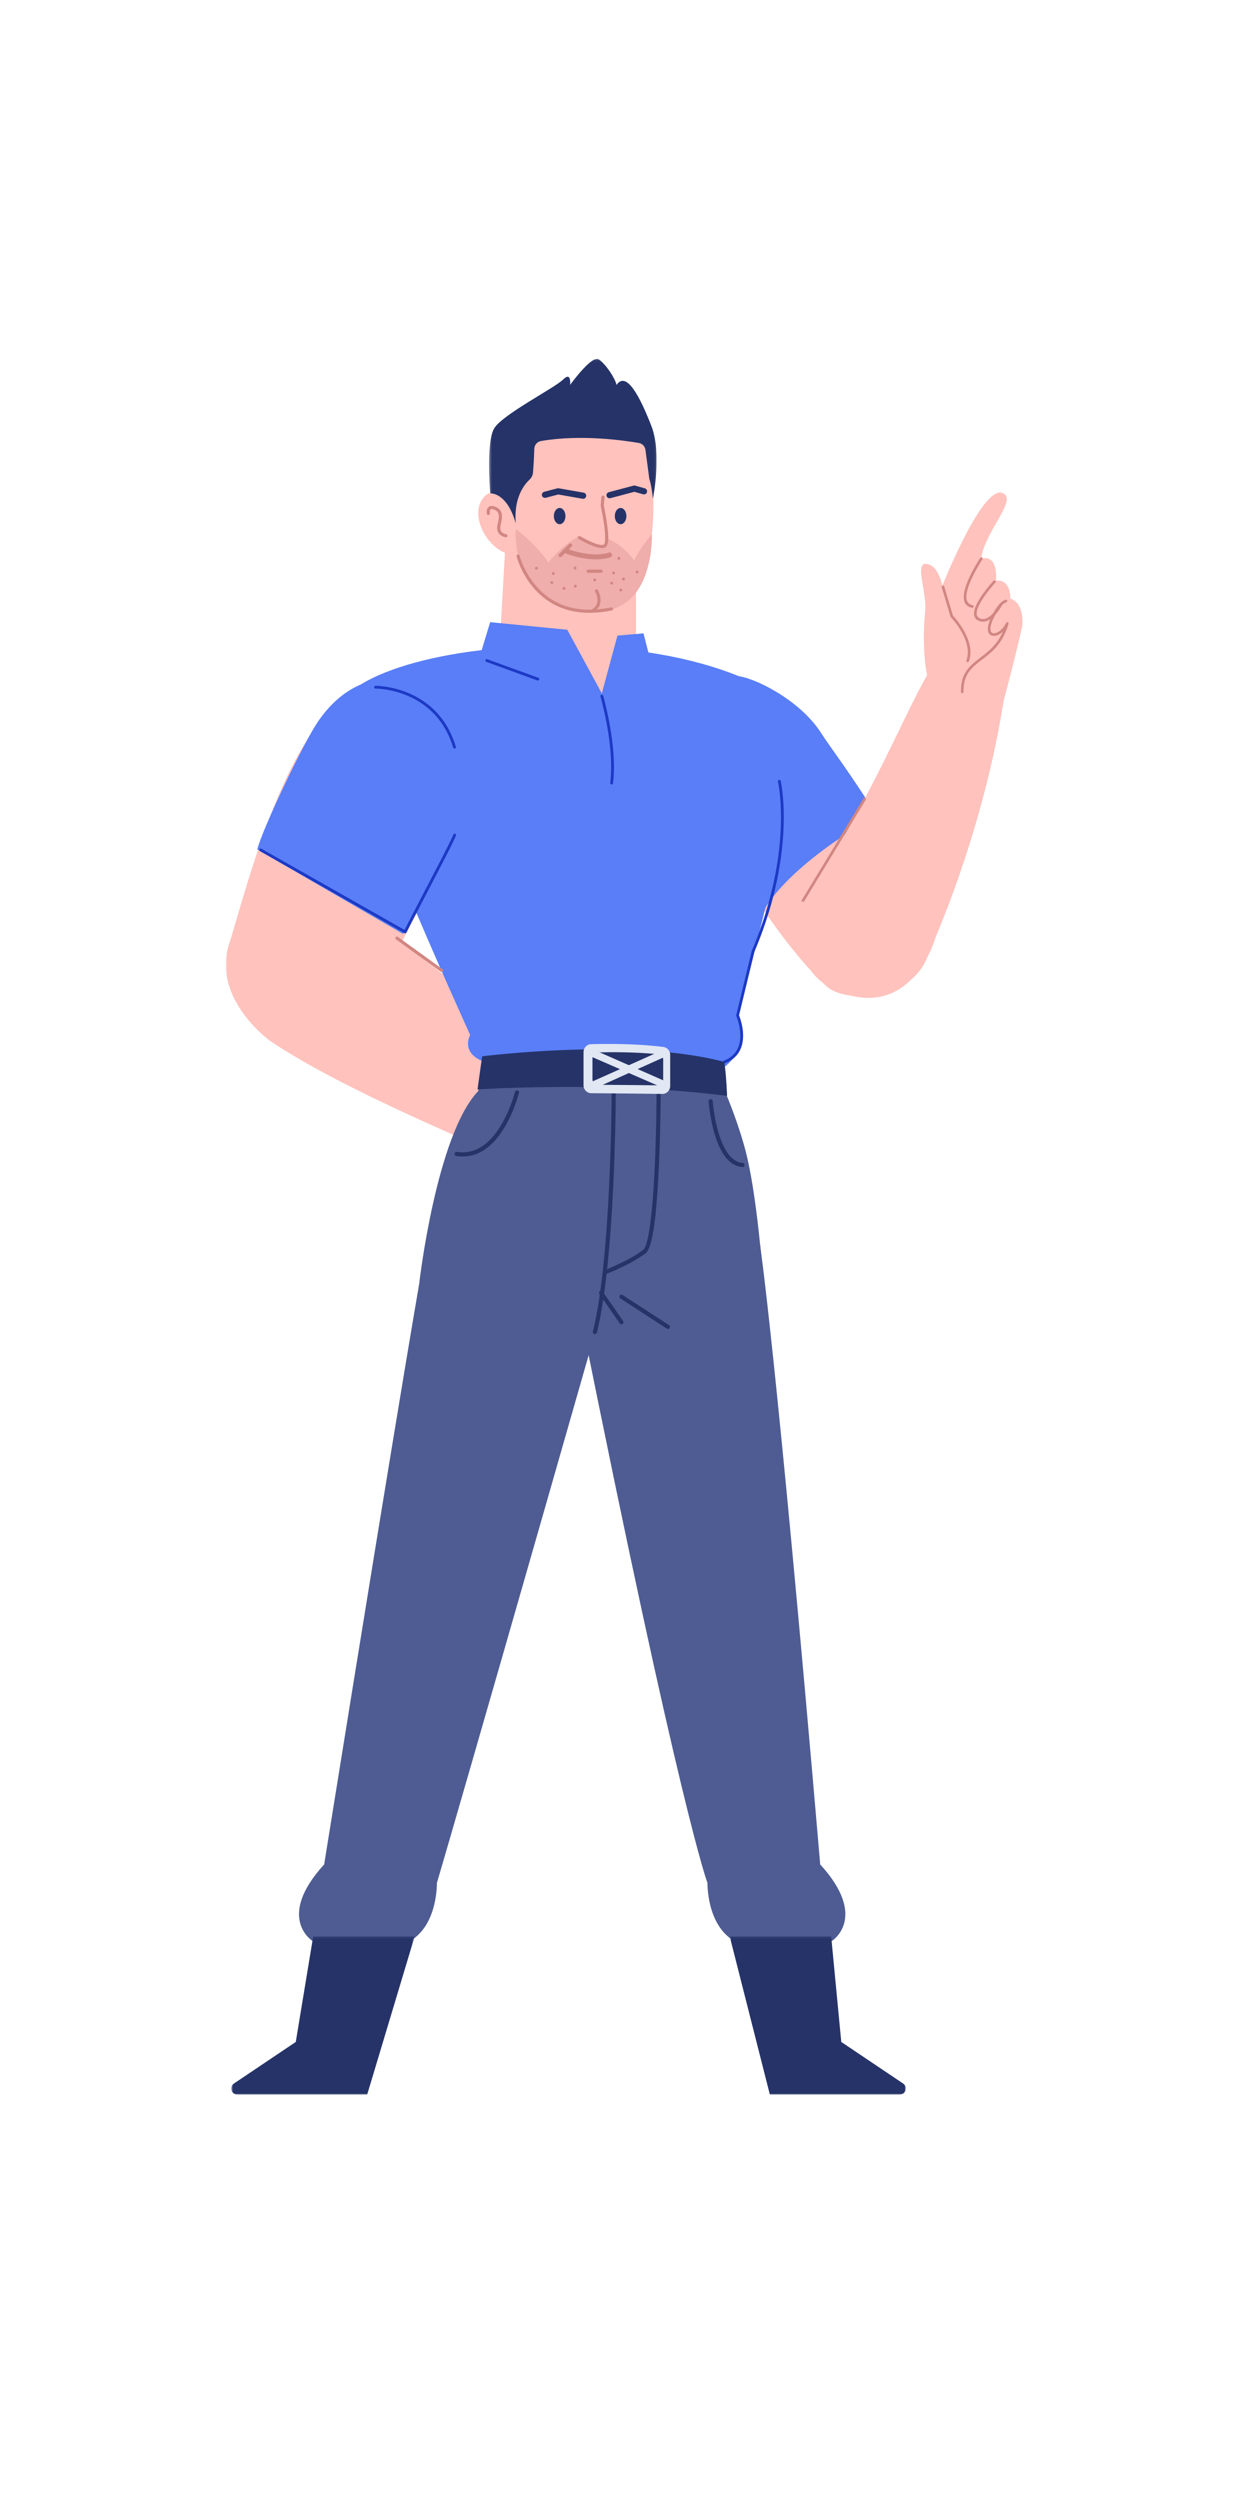 <svg xmlns="http://www.w3.org/2000/svg" xmlns:xlink="http://www.w3.org/1999/xlink" width="512" height="1024" version="1.1" viewBox="0 0 512 1024"><title>2.人物组件/2.保安/站立/讨论</title><desc>Created with Sketch.</desc><defs><polygon id="path-1" points="0 .974 157.527 .974 157.527 119.616 0 119.616"/><polygon id="path-3" points=".727 1.23 75.839 1.23 75.839 66 .727 66"/><polygon id="path-5" points=".895 1.23 73.007 1.23 73.007 66 .895 66"/><polygon id="path-7" points="1.323 .057 69.949 .057 69.949 67.512 1.323 67.512"/></defs><g id="2.人物组件/2.保安/站立/讨论" fill="none" fill-rule="evenodd" stroke="none" stroke-width="1"><g id="分组" transform="translate(92.5, 362.943)"><mask id="mask-2" fill="#fff"><use xlink:href="#path-1"/></mask><path id="Fill-1" fill="#FFC2BD" d="M131.4,118.671 C106.954,107.579 48.498,84.009 18.034,63.33 C18.034,63.33 -13.181,40.995 6.523,13.534 C25.734,-13.239 56.505,11.115 56.505,11.115 C91.524,37.627 131.686,69.916 151.726,84.028 C151.726,84.028 162.097,92.117 155.104,106.953 C146.806,124.555 131.4,118.671 131.4,118.671" mask="url(#mask-2)"/></g><path id="Fill-3" fill="#FFC2BD" d="M190.117,333.883 C193.868,323.634 200.806,295.701 173.882,283.461 C152.351,273.673 136.36,287.289 127.804,299.908 C113.023,321.708 103.603,353.446 95.17,382.365 C95.17,382.365 84.46,414.874 115.792,425.083 C142.307,433.723 153.299,407.563 153.299,407.563 C153.299,407.563 185.827,345.598 190.117,333.883"/><path id="Fill-5" fill="#FFC2BD" d="M302.342,278.108 C302.342,278.108 320.035,319.973 303.448,357.913 C316.718,380.414 330.541,396.898 338.834,404.225 C347.128,411.55 378.943,409.892 381.409,385.385 C383.621,363.407 343.102,311.122 337.177,301.657 C328.33,287.528 308.425,278.108 302.342,278.108"/><path id="Fill-7" fill="#597EF7" d="M359.569,334.886 C348.642,317.065 339.57,305.407 336.484,300.479 C327.637,286.351 307.732,276.931 301.651,276.931 C301.651,276.931 319.345,318.794 302.757,356.734 C308.385,366.277 307.761,365.426 313.125,372.565 C313.125,372.565 317.271,363.929 333.03,351.371 C349.416,338.309 359.569,334.886 359.569,334.886"/><path id="Fill-9" fill="#FFC2BD" d="M380.013,276.03 C368.833,295.498 355.723,330.187 328.917,368.889 C328.917,368.889 318.94,399.13 347.088,407.41 C374.533,415.485 383.139,384.132 383.139,384.132 C397.714,349.362 406.555,314.848 410.559,290.233 C410.97,287.709 411.576,285.187 410.961,282.699 C410.119,279.291 407.694,275.097 401.359,271.951 C386.331,264.489 380.013,276.03 380.013,276.03"/><path id="Fill-11" fill="#FFC2BD" d="M381.977,292.062 L385.338,241.488 C385.338,241.488 401.192,200.959 409.902,201.751 C418.2,203.499 403.167,217.515 401.954,228.819 C409.125,226.975 407.945,237.829 407.945,237.829 C407.945,237.829 413.696,236.553 413.87,245.187 C419.87,247.2 418.734,256.363 418.734,256.363 C418.734,256.363 414.315,276.349 407.439,300.055 C407.439,300.055 386.649,322.056 381.977,292.062"/><path id="Fill-13" fill="#FFC2BD" d="M379.445,274.955 C379.445,274.955 377.48,265.195 378.955,250.319 C379.784,241.937 373.633,228.58 380.704,231.305 C385.457,233.14 386.536,242.009 387.721,248.477 C388.906,254.945 404.107,266.584 398.108,278.674 C394.055,286.84 381.41,286.576 379.445,274.955"/><path id="Stroke-15" fill="#D18682" fill-rule="nonzero" d="M402.253,228.373 C402.499,228.538 402.565,228.872 402.399,229.118 L402.119,229.546 L401.763,230.106 C401.638,230.305 401.508,230.515 401.372,230.736 C400.599,231.998 399.825,233.351 399.104,234.737 C398.358,236.17 397.711,237.559 397.191,238.872 C395.123,244.098 395.332,247.298 398.37,247.886 C398.661,247.942 398.852,248.224 398.795,248.515 C398.739,248.806 398.457,248.997 398.166,248.94 C394.161,248.166 393.906,244.255 396.192,238.477 C396.727,237.127 397.389,235.705 398.151,234.241 C398.885,232.831 399.671,231.457 400.456,230.175 L400.777,229.657 C400.88,229.492 400.98,229.334 401.076,229.183 L401.508,228.519 C401.673,228.273 402.007,228.207 402.253,228.373 Z"/><path id="Stroke-17" fill="#D18682" fill-rule="nonzero" d="M407.688,237.872 C407.905,238.074 407.917,238.414 407.714,238.631 L407.386,238.993 L406.967,239.465 C406.821,239.633 406.667,239.81 406.509,239.996 C405.601,241.059 404.693,242.194 403.847,243.352 C403.045,244.449 402.34,245.511 401.759,246.516 C399.599,250.251 399.414,252.634 401.563,253.391 C403.411,254.042 405.428,252.875 407.425,250.45 C408.005,249.745 408.537,248.987 409.008,248.229 L409.24,247.846 C409.312,247.724 409.379,247.608 409.441,247.498 L409.589,247.228 C409.725,246.965 410.05,246.863 410.313,247 C410.576,247.136 410.678,247.461 410.542,247.724 L410.377,248.025 L410.164,248.393 C410.088,248.522 410.007,248.656 409.92,248.795 C409.426,249.591 408.867,250.387 408.254,251.133 C406,253.871 403.612,255.251 401.206,254.404 C398.133,253.321 398.373,250.226 400.829,245.979 C401.431,244.938 402.156,243.844 402.979,242.718 C403.843,241.537 404.767,240.381 405.692,239.299 L406.159,238.758 C406.308,238.587 406.451,238.426 406.586,238.276 L406.929,237.899 C407.131,237.682 407.471,237.67 407.688,237.872 Z"/><path id="Stroke-19" fill="#D18682" fill-rule="nonzero" d="M411.88,245.647 C412.161,245.55 412.466,245.698 412.564,245.978 C412.661,246.259 412.512,246.565 412.232,246.662 C411.007,247.086 409.673,248.41 408.267,250.785 L407.918,251.389 C405.286,256.037 405.131,258.822 406.598,259.306 C408.105,259.803 410.758,258.004 412.084,255.165 C412.365,254.563 413.275,254.909 413.085,255.546 C411.372,261.291 408.757,264.925 404.621,268.326 L404.178,268.686 C404.027,268.806 403.872,268.929 403.709,269.057 L401.273,270.921 L400.673,271.391 C396.296,274.887 394.682,277.706 394.656,283.409 C394.655,283.706 394.413,283.945 394.117,283.944 C393.82,283.942 393.581,283.701 393.582,283.404 C393.609,277.329 395.393,274.233 400.013,270.544 L400.908,269.848 L402.266,268.815 C402.927,268.31 403.441,267.906 403.939,267.496 C406.954,265.017 409.114,262.431 410.7,258.92 L410.775,258.748 L410.654,258.86 C409.268,260.081 407.69,260.695 406.431,260.375 L406.262,260.326 C403.782,259.508 404.072,255.765 407.343,250.238 C408.866,247.665 410.373,246.169 411.88,245.647 Z"/><path id="Stroke-21" fill="#D18682" fill-rule="nonzero" d="M386.085,239.877 C386.338,239.801 386.602,239.92 386.718,240.147 L386.754,240.237 L390.334,252.179 L390.56,252.423 C390.808,252.696 391.083,253.011 391.38,253.367 C392.225,254.38 393.071,255.512 393.86,256.735 C396.27,260.466 397.657,264.223 397.483,267.77 C397.431,268.848 397.231,269.891 396.875,270.891 C396.776,271.17 396.469,271.316 396.189,271.217 C395.91,271.118 395.764,270.81 395.863,270.531 C396.183,269.632 396.363,268.693 396.411,267.717 C396.571,264.437 395.257,260.878 392.958,257.317 C392.194,256.134 391.374,255.037 390.555,254.054 C390.34,253.797 390.137,253.562 389.949,253.35 L389.558,252.921 C389.522,252.883 389.494,252.854 389.473,252.833 C389.433,252.791 389.4,252.744 389.375,252.692 L389.343,252.612 L385.725,240.546 C385.64,240.262 385.801,239.962 386.085,239.877 Z"/><path id="Stroke-23" fill="#D18682" fill-rule="nonzero" d="M353.693,327.045 C353.847,326.791 354.177,326.71 354.431,326.864 C354.656,327.001 354.745,327.277 354.654,327.515 L354.611,327.602 L329.375,369.167 C329.221,369.421 328.891,369.501 328.638,369.347 C328.412,369.211 328.323,368.934 328.414,368.697 L328.457,368.61 L353.693,327.045 Z"/><path id="Fill-25" fill="#597EF7" d="M192.583,423.919 C192.583,423.919 135.115,298.117 140.617,287.113 C146.119,276.11 186.676,261.14 248.056,265.366 C309.7,269.609 331.255,294.652 331.255,294.652 C331.255,294.652 315.406,368.194 302.115,415.916 C309.115,428.419 296.387,437.296 296.387,437.296 C296.387,437.296 216.492,433.601 197.488,434.602 C188.613,430.798 192.583,423.919 192.583,423.919"/><path id="Stroke-27" fill="#1D39C4" fill-rule="nonzero" d="M319.079,319.451 C319.389,319.379 319.698,319.571 319.77,319.88 L319.827,320.142 C319.87,320.353 319.919,320.603 319.971,320.892 C320.098,321.595 320.225,322.407 320.345,323.324 L320.405,323.791 C321.23,330.441 321.333,338.648 320.251,348.174 C318.791,361.017 315.324,374.659 309.448,388.796 L308.992,389.884 L302.717,415.869 L302.86,416.239 L302.919,416.4 C303.121,416.957 303.323,417.584 303.512,418.268 C304.244,420.917 304.571,423.621 304.262,426.163 C303.736,430.498 301.414,433.784 296.91,435.511 C296.613,435.625 296.28,435.477 296.167,435.18 C296.053,434.883 296.201,434.551 296.498,434.437 C300.583,432.87 302.643,429.955 303.12,426.025 C303.408,423.653 303.098,421.091 302.403,418.574 C302.259,418.052 302.107,417.564 301.953,417.119 L301.837,416.792 C301.723,416.477 301.635,416.256 301.586,416.144 C301.549,416.058 301.534,415.965 301.541,415.873 L301.555,415.781 L307.903,389.525 C314.042,375.014 317.623,361.108 319.107,348.044 C320.179,338.611 320.078,330.495 319.263,323.933 L319.145,323.034 C319.065,322.458 318.983,321.929 318.901,321.448 L318.778,320.768 C318.721,320.469 318.677,320.26 318.65,320.142 C318.577,319.832 318.77,319.523 319.079,319.451 Z"/><path id="Fill-29" fill="#4E5C93" d="M305.897,473.433 C303.083,461.614 297.654,448.708 297.654,448.708 L296.387,437.296 C262.152,425.25 199.389,434.76 199.389,434.76 C199.389,434.76 198.359,439.99 195.824,446.964 C178.758,464.992 171.792,525.078 171.792,525.078 L241.398,552.556 L312.863,527.689 C312.863,527.689 310.652,493.402 305.897,473.433"/><path id="Fill-31" fill="#4E5C93" d="M206.093,677.354 C183.59,755.702 178.946,771.277 178.946,771.277 C178.946,771.277 179.374,788.395 167.962,795.05 L128.021,795.05 C128.021,795.05 112.807,785.542 132.776,763.669 C167.011,550.654 173.356,516.419 173.356,516.419 C173.356,516.419 222.425,443.161 246.199,537.305 C228.808,598.166 215.792,643.589 206.093,677.354"/><g id="分组" transform="translate(94, 791.943)"><mask id="mask-4" fill="#fff"><use xlink:href="#path-3"/></mask><path id="Fill-33" fill="#253368" d="M3.211,66 L56.399,66 L75.839,1.23 L34.28,1.23 L27.148,44.439 L1.828,61.463 C-0.205,62.828 0.763,66 3.211,66" mask="url(#mask-4)"/></g><path id="Fill-35" fill="#4E5C93" d="M311.243,509.264 C311.243,509.264 261.309,443.16 237.534,537.306 C278.723,742.818 289.787,771.278 289.787,771.278 C289.787,771.278 289.361,788.394 300.773,795.051 L340.712,795.051 C340.712,795.051 355.928,785.543 335.958,763.67 C318,554.033 311.243,509.264 311.243,509.264"/><g id="分组" transform="translate(298, 791.943)"><mask id="mask-6" fill="#fff"><use xlink:href="#path-5"/></mask><path id="Fill-37" fill="#253368" d="M70.523,66 L17.335,66 L0.895,1.23 L42.454,1.23 L46.586,44.439 L71.906,61.463 C73.939,62.828 72.971,66 70.523,66" mask="url(#mask-6)"/></g><polygon id="Fill-39" fill="#FFC2BD" points="205.095 256.614 208.258 201.404 260.562 201.404 260.512 261.051 245.511 289.581"/><path id="Fill-41" fill="#FFC2BD" d="M225.272,170.656 C225.272,170.656 254.435,163.048 262.36,176.679 C270.067,189.936 270.601,237.858 255.386,245.148 C242.984,251.091 217.664,248.317 211.642,225.178 C211.642,225.178 206.57,207.426 208.472,191.577 C210.374,175.728 225.272,170.656 225.272,170.656"/><path id="Fill-43" fill="#FFC2BD" d="M211.642,211.23 C211.642,211.23 203.718,196.014 197.695,204.257 C191.673,212.498 201.815,227.714 210.691,227.079 C219.566,226.446 211.642,211.23 211.642,211.23"/><g id="分组" transform="translate(199, 146.943)"><mask id="mask-8" fill="#fff"><use xlink:href="#path-7"/></mask><path id="Fill-45" fill="#253368" d="M68.431,57.314 C68.431,57.314 72.235,38.928 67.798,27.516 C63.36,16.104 57.654,4.694 53.533,10.716 C52.9,7.863 49.095,2.157 46.243,0.255 C43.39,-1.647 34.515,10.716 34.515,10.716 C34.515,10.716 35.148,5.01 31.662,8.498 C28.174,11.984 6.936,22.761 3.45,28.467 C-0.038,34.173 1.815,55.149 1.815,55.149 C1.815,55.149 8.631,54.515 12.276,67.512 C11.325,57.051 15.679,51.584 17.914,49.503 C18.763,48.714 19.248,47.618 19.336,46.464 C19.504,44.249 19.755,40.529 19.848,36.894 C19.888,35.292 21.06,33.968 22.638,33.695 C38.709,30.911 56.376,33.414 62.668,34.499 C64.092,34.743 65.181,35.886 65.371,37.317 L66.957,49.206 C66.957,49.206 67.798,51.29 68.431,57.314" mask="url(#mask-8)"/></g><path id="Stroke-47" fill="#253368" fill-rule="nonzero" d="M228.248,200.023 C228.381,199.987 228.518,199.974 228.655,199.983 L228.791,199.999 L239.072,201.796 C239.761,201.917 240.222,202.573 240.102,203.262 C239.989,203.908 239.405,204.354 238.765,204.308 L238.636,204.292 L228.63,202.542 L223.538,203.896 C222.904,204.065 222.254,203.721 222.027,203.121 L221.988,202.997 C221.819,202.363 222.163,201.714 222.763,201.487 L222.887,201.448 L228.248,200.023 Z"/><path id="Stroke-49" fill="#253368" fill-rule="nonzero" d="M259.498,198.912 C259.673,198.865 259.855,198.857 260.033,198.887 L260.165,198.916 L264.128,200.025 C264.801,200.213 265.195,200.912 265.006,201.586 C264.83,202.217 264.204,202.603 263.572,202.493 L263.445,202.464 L259.815,201.448 L250.006,204.054 C249.372,204.223 248.722,203.879 248.496,203.279 L248.456,203.155 C248.288,202.521 248.631,201.872 249.232,201.645 L249.355,201.606 L259.498,198.912 Z"/><path id="Fill-51" fill="#EFADAB" d="M212.117,217.332 C212.117,217.332 220.31,223.726 224.588,230.383 C230.533,223.014 236.794,219.843 236.794,219.843 C236.794,219.843 243.974,225.177 247.778,223.513 C248.966,222.087 248.839,220.637 248.839,220.637 C248.839,220.637 255.257,223.014 259.774,229.671 C261.677,224.916 267.035,218.758 267.035,218.758 C267.035,218.758 268.175,249.799 245.351,250.274 C222.292,250.274 214.604,237.516 211.99,226.816 C211.385,223.464 210.454,214.954 212.117,217.332"/><path id="Stroke-53" fill="#D18682" fill-rule="nonzero" d="M231.413,225.495 C231.618,224.974 232.206,224.718 232.727,224.923 L233.206,225.099 C233.336,225.145 233.486,225.197 233.656,225.253 C234.415,225.507 235.268,225.762 236.194,225.999 C239.329,226.803 242.491,227.219 245.415,227.042 C246.838,226.956 248.165,226.729 249.378,226.349 C249.913,226.183 250.481,226.48 250.648,227.014 C250.815,227.549 250.517,228.117 249.983,228.284 C248.604,228.715 247.117,228.969 245.537,229.065 C242.374,229.256 239.013,228.814 235.69,227.962 C234.716,227.712 233.817,227.444 233.013,227.175 L232.431,226.975 L231.984,226.809 C231.464,226.604 231.208,226.015 231.413,225.495 Z"/><path id="Stroke-55" fill="#D18682" fill-rule="nonzero" d="M247.043,202.991 C247.359,203.02 247.6,203.277 247.617,203.585 L247.616,203.679 L247.308,207.07 L247.467,207.826 L247.577,208.364 C247.793,209.442 248.01,210.595 248.212,211.779 C248.421,212.999 248.602,214.183 248.748,215.306 C249.376,220.12 249.336,223.103 248.167,224.013 C247.098,224.845 245.193,224.547 242.564,223.504 C241.899,223.241 241.204,222.933 240.487,222.59 C239.85,222.285 239.22,221.963 238.614,221.638 L237.813,221.2 L237.1,220.791 C237.053,220.764 237.017,220.743 236.992,220.728 C236.692,220.548 236.595,220.159 236.775,219.859 C236.955,219.559 237.344,219.462 237.644,219.642 L237.904,219.795 C238.117,219.918 238.36,220.056 238.628,220.204 C239.394,220.628 240.209,221.053 241.034,221.448 C241.726,221.779 242.395,222.075 243.03,222.327 C245.226,223.199 246.83,223.449 247.39,223.014 C247.979,222.556 248.032,219.792 247.538,215.823 L247.493,215.469 C247.349,214.364 247.17,213.197 246.964,211.992 C246.804,211.056 246.635,210.138 246.464,209.262 L246.227,208.081 L246.051,207.246 L246.038,207.052 L246.355,203.565 C246.384,203.248 246.641,203.007 246.949,202.99 L247.043,202.991 Z"/><path id="Stroke-57" fill="#D18682" fill-rule="nonzero" d="M246.221,233.316 C246.571,233.314 246.855,233.597 246.857,233.946 C246.859,234.264 246.626,234.528 246.321,234.575 L246.227,234.582 L240.887,234.608 C240.537,234.609 240.253,234.327 240.251,233.978 C240.25,233.66 240.482,233.396 240.788,233.349 L240.881,233.342 L246.221,233.316 Z"/><path id="Fill-59" fill="#253368" d="M231.612,211.388 C231.612,213.227 230.549,214.717 229.235,214.717 C227.922,214.717 226.857,213.227 226.857,211.388 C226.857,209.551 227.922,208.06 229.235,208.06 C230.549,208.06 231.612,209.551 231.612,211.388"/><path id="Fill-61" fill="#253368" d="M256.575,211.388 C256.575,213.227 255.511,214.717 254.197,214.717 C252.885,214.717 251.82,213.227 251.82,211.388 C251.82,209.551 252.885,208.06 254.197,208.06 C255.511,208.06 256.575,209.551 256.575,211.388"/><path id="Stroke-63" fill="#D18682" fill-rule="nonzero" d="M233.093,222.8 C233.386,222.507 233.861,222.507 234.154,222.8 C234.42,223.066 234.444,223.483 234.226,223.777 L234.154,223.861 L230.033,227.981 C229.74,228.274 229.266,228.274 228.973,227.981 C228.706,227.715 228.682,227.298 228.9,227.005 L228.973,226.921 L233.093,222.8 Z"/><path id="Stroke-65" fill="#D18682" fill-rule="nonzero" d="M212.076,227.154 C212.416,227.07 212.758,227.278 212.842,227.617 L212.908,227.864 C212.956,228.036 213.025,228.265 213.115,228.545 C213.357,229.3 213.667,230.143 214.05,231.052 C215.146,233.651 216.607,236.251 218.48,238.676 C225.348,247.562 235.704,251.784 250.376,248.783 C250.718,248.713 251.053,248.933 251.123,249.276 C251.193,249.618 250.972,249.953 250.629,250.023 C235.468,253.124 224.633,248.706 217.479,239.45 C215.533,236.933 214.019,234.238 212.883,231.544 C212.485,230.599 212.163,229.722 211.909,228.932 L211.787,228.539 L211.686,228.193 C211.649,228.062 211.625,227.97 211.612,227.919 C211.529,227.58 211.737,227.237 212.076,227.154 Z"/><path id="Stroke-67" fill="#D18682" fill-rule="nonzero" d="M244,241.487 C244.301,241.309 244.689,241.409 244.867,241.71 C245.013,241.958 245.223,242.381 245.431,242.937 C245.948,244.321 246.151,245.751 245.845,247.115 C245.528,248.531 244.677,249.739 243.233,250.651 C242.938,250.838 242.547,250.749 242.36,250.454 C242.174,250.158 242.262,249.767 242.557,249.581 C243.716,248.849 244.366,247.926 244.61,246.838 C244.854,245.751 244.684,244.555 244.245,243.38 C244.14,243.099 244.027,242.843 243.916,242.617 L243.831,242.452 C243.808,242.408 243.789,242.375 243.777,242.354 C243.599,242.053 243.699,241.665 244,241.487 Z"/><path id="Stroke-69" fill="#D18682" fill-rule="nonzero" d="M199.424,208.975 C199.721,207.485 200.891,206.796 202.785,207.524 C205.71,208.648 206.072,210.771 205.143,214.644 L205.074,214.924 C204.518,217.156 205.288,218.413 207.359,218.827 C207.702,218.896 207.924,219.229 207.856,219.572 C207.787,219.915 207.454,220.137 207.111,220.068 C204.323,219.511 203.117,217.542 203.846,214.617 C204.72,211.125 204.497,209.539 202.331,208.706 C201.186,208.266 200.813,208.485 200.666,209.222 C200.624,209.434 200.611,209.666 200.619,209.891 L200.639,210.167 L200.648,210.232 C200.704,210.577 200.47,210.902 200.125,210.959 C199.78,211.015 199.454,210.781 199.398,210.436 L199.373,210.235 C199.334,209.831 199.34,209.397 199.424,208.975 Z"/><path id="Fill-71" fill="#D18682" d="M236.12,232.76 C236.066,233.084 235.76,233.303 235.436,233.249 C235.113,233.197 234.894,232.889 234.947,232.567 C235.001,232.243 235.307,232.024 235.631,232.076 C235.955,232.13 236.174,232.436 236.12,232.76"/><path id="Fill-73" fill="#D18682" d="M227.196,234.997 C227.142,235.321 226.836,235.54 226.512,235.486 C226.19,235.434 225.971,235.126 226.023,234.804 C226.077,234.48 226.383,234.261 226.707,234.313 C227.031,234.367 227.25,234.673 227.196,234.997"/><path id="Fill-75" fill="#D18682" d="M255.943,236.94 C256.058,237.248 255.901,237.59 255.593,237.705 C255.286,237.819 254.942,237.662 254.828,237.354 C254.714,237.047 254.872,236.705 255.179,236.591 C255.487,236.475 255.829,236.633 255.943,236.94"/><path id="Fill-77" fill="#D18682" d="M261.521,234.099 C261.635,234.406 261.479,234.748 261.171,234.864 C260.864,234.978 260.52,234.82 260.406,234.513 C260.292,234.205 260.448,233.863 260.756,233.749 C261.063,233.634 261.407,233.791 261.521,234.099"/><path id="Fill-79" fill="#D18682" d="M251.102,238.672 C251.216,238.979 251.06,239.321 250.752,239.435 C250.445,239.549 250.101,239.393 249.987,239.086 C249.873,238.778 250.029,238.436 250.337,238.322 C250.644,238.207 250.986,238.364 251.102,238.672"/><path id="Fill-81" fill="#D18682" d="M244.166,237.308 C244.28,237.616 244.124,237.958 243.816,238.073 C243.509,238.187 243.165,238.03 243.051,237.722 C242.937,237.415 243.093,237.073 243.401,236.959 C243.708,236.843 244.05,237.001 244.166,237.308"/><path id="Fill-83" fill="#D18682" d="M220.273,232.553 C220.387,232.861 220.231,233.204 219.923,233.318 C219.616,233.432 219.272,233.275 219.158,232.967 C219.044,232.66 219.2,232.318 219.508,232.204 C219.815,232.088 220.159,232.246 220.273,232.553"/><path id="Fill-85" fill="#D18682" d="M231.636,241.103 C231.582,241.427 231.276,241.646 230.952,241.592 C230.629,241.538 230.41,241.232 230.463,240.908 C230.517,240.584 230.823,240.365 231.147,240.419 C231.471,240.473 231.69,240.779 231.636,241.103"/><path id="Fill-87" fill="#D18682" d="M236.247,240.181 C236.193,240.505 235.887,240.724 235.563,240.67 C235.239,240.616 235.021,240.31 235.074,239.986 C235.128,239.662 235.434,239.443 235.758,239.497 C236.082,239.551 236.301,239.857 236.247,240.181"/><path id="Fill-89" fill="#D18682" d="M254.872,241.781 C254.818,242.105 254.512,242.324 254.188,242.27 C253.864,242.217 253.645,241.91 253.699,241.587 C253.753,241.263 254.059,241.044 254.383,241.097 C254.707,241.151 254.926,241.457 254.872,241.781"/><path id="Fill-91" fill="#D18682" d="M251.922,234.76 C251.868,235.084 251.561,235.303 251.238,235.249 C250.913,235.195 250.695,234.889 250.749,234.565 C250.803,234.241 251.108,234.022 251.433,234.076 C251.756,234.13 251.976,234.436 251.922,234.76"/><path id="Fill-93" fill="#D18682" d="M254.061,228.816 C254.007,229.14 253.701,229.359 253.377,229.305 C253.054,229.251 252.835,228.945 252.888,228.621 C252.942,228.297 253.248,228.078 253.572,228.132 C253.896,228.186 254.115,228.492 254.061,228.816"/><path id="Fill-95" fill="#D18682" d="M226.612,238.703 C226.558,239.027 226.252,239.246 225.928,239.192 C225.604,239.138 225.385,238.832 225.439,238.508 C225.493,238.184 225.799,237.965 226.123,238.019 C226.447,238.073 226.666,238.379 226.612,238.703"/><path id="Fill-97" fill="#597EF7" d="M265.956,268.744 L263.579,259.421 L252.905,260.338 L246.51,284.021 L232.356,257.947 L200.766,254.837 L196.323,269.507 C196.323,269.507 216.899,296.464 250.266,291.515 C266.748,289.069 265.956,268.744 265.956,268.744"/><path id="Fill-99" fill="#253368" d="M297.813,448.866 C249.552,442.685 195.585,446.226 195.585,446.226 L197.487,432.676 C197.487,432.676 258.823,424.83 296.704,434.973 C297.576,441.473 297.813,448.866 297.813,448.866"/><path id="Stroke-101" fill="#253368" fill-rule="nonzero" d="M251.376,446.595 C251.806,446.595 252.161,446.919 252.213,447.335 L252.218,447.677 L252.2,450.382 L252.18,452.29 C252.135,456.145 252.057,460.439 251.939,465.063 C251.603,478.277 251.012,491.492 250.106,503.828 L249.964,505.71 C248.673,522.534 246.874,536.239 244.487,545.79 C244.374,546.242 243.915,546.517 243.463,546.404 C243.01,546.291 242.735,545.833 242.848,545.38 L243.108,544.314 C245.426,534.567 247.174,520.672 248.421,503.704 C249.272,492.122 249.845,479.758 250.189,467.348 L250.251,465.02 C250.359,460.759 250.434,456.779 250.48,453.166 L250.524,448.7 L250.53,447.439 C250.531,446.972 250.909,446.595 251.376,446.595 Z"/><path id="Stroke-103" fill="#253368" fill-rule="nonzero" d="M269.761,447.23 C270.228,447.231 270.605,447.609 270.604,448.076 L270.586,450.867 L270.552,453.969 C270.534,455.32 270.512,456.74 270.485,458.219 C270.358,465.19 270.146,472.162 269.833,478.745 L269.68,481.759 C268.705,500.037 267.131,511.23 264.46,513.308 C262.787,514.609 260.65,515.939 258.154,517.277 C255.974,518.446 253.643,519.558 251.312,520.577 C250.822,520.791 250.354,520.991 249.911,521.178 L248.597,521.718 C248.422,521.789 248.287,521.842 248.196,521.877 C247.762,522.046 247.272,521.83 247.104,521.395 C246.935,520.96 247.151,520.471 247.586,520.302 L248.419,519.968 C249.087,519.695 249.832,519.38 250.635,519.029 C252.928,518.027 255.22,516.934 257.355,515.789 C259.775,514.491 261.836,513.209 263.423,511.975 C265.518,510.345 267.14,498.411 268.058,480.444 C268.389,473.954 268.617,467.037 268.76,460.084 L268.796,458.188 C268.823,456.712 268.846,455.295 268.863,453.947 L268.915,448.073 C268.916,447.606 269.295,447.229 269.761,447.23 Z"/><path id="Fill-105" fill="#E1E7F3" d="M239.012,444.507 L239.012,430.971 C239.012,429.202 240.36,427.755 242.069,427.704 C247.728,427.534 260.309,427.383 271.721,428.83 C273.314,429.033 274.514,430.42 274.514,432.079 L274.514,444.805 C274.514,446.626 273.087,448.096 271.329,448.074 C264.86,447.994 250.122,447.819 242.144,447.774 C240.405,447.765 239.012,446.304 239.012,444.507"/><path id="Fill-107" fill="#253368" d="M242.674,442.17 L242.677,433.211 C242.679,432.041 243.778,431.082 245.172,431.049 C249.79,430.938 260.053,430.844 269.363,431.804 C270.663,431.939 271.642,432.858 271.642,433.956 L271.639,442.38 C271.639,443.585 270.474,444.557 269.039,444.543 C263.761,444.488 251.737,444.366 245.227,444.335 C243.81,444.327 242.674,443.36 242.674,442.17"/><polygon id="Fill-109" fill="#E1E7F3" points="271.542 430.075 241.572 443.45 242.81 446.174 273.029 432.551"/><polygon id="Fill-111" fill="#E1E7F3" points="272.83 443.021 242.791 429.802 241.605 432.55 271.993 445.786"/><path id="Stroke-113" fill="#253368" fill-rule="nonzero" d="M210.931,447.239 C211.042,446.786 211.499,446.509 211.952,446.62 C212.405,446.731 212.682,447.188 212.571,447.641 L212.493,447.942 C212.43,448.181 212.353,448.457 212.263,448.767 C212.007,449.649 211.695,450.631 211.325,451.688 C210.267,454.707 208.954,457.727 207.371,460.551 C202.225,469.73 195.452,474.817 186.896,473.474 C186.435,473.402 186.12,472.97 186.192,472.509 C186.265,472.048 186.697,471.733 187.158,471.806 C194.858,473.014 201.058,468.358 205.898,459.726 C207.429,456.994 208.703,454.062 209.731,451.129 C210.03,450.273 210.291,449.469 210.513,448.731 L210.742,447.942 C210.834,447.617 210.897,447.379 210.931,447.239 Z"/><path id="Stroke-115" fill="#253368" fill-rule="nonzero" d="M253.836,530.664 C254.069,530.305 254.528,530.182 254.904,530.36 L255.005,530.416 L274.025,542.779 C274.416,543.033 274.527,543.556 274.272,543.947 C274.039,544.306 273.581,544.429 273.204,544.251 L273.104,544.195 L254.084,531.832 C253.693,531.578 253.582,531.055 253.836,530.664 Z"/><path id="Stroke-117" fill="#253368" fill-rule="nonzero" d="M245.721,528.842 C246.073,528.599 246.544,528.659 246.825,528.966 L246.896,529.056 L255.239,541.104 C255.505,541.487 255.409,542.013 255.026,542.279 C254.674,542.522 254.203,542.462 253.922,542.155 L253.851,542.065 L245.508,530.017 C245.242,529.634 245.338,529.108 245.721,528.842 Z"/><path id="Stroke-119" fill="#1D39C4" fill-rule="nonzero" d="M198.848,270.365 C198.946,270.096 199.223,269.945 199.495,269.996 L199.585,270.021 L220.507,277.629 C220.806,277.737 220.96,278.067 220.851,278.366 C220.754,278.635 220.476,278.786 220.204,278.735 L220.114,278.71 L199.192,271.102 C198.893,270.993 198.739,270.663 198.848,270.365 Z"/><path id="Stroke-121" fill="#1D39C4" fill-rule="nonzero" d="M246.35,284.585 C246.655,284.496 246.974,284.672 247.063,284.977 L247.172,285.364 L247.444,286.371 C247.509,286.62 247.577,286.883 247.648,287.158 L247.755,287.58 C248.272,289.636 248.789,291.909 249.271,294.336 C250.41,300.065 251.18,305.741 251.409,311.051 C251.562,314.586 251.468,317.859 251.098,320.82 C251.059,321.136 250.771,321.359 250.456,321.32 C250.141,321.28 249.917,320.993 249.957,320.678 C250.318,317.786 250.41,314.575 250.26,311.101 C250.033,305.856 249.271,300.236 248.143,294.56 C247.664,292.153 247.152,289.898 246.639,287.861 L246.331,286.665 L245.977,285.365 C245.97,285.339 245.964,285.317 245.958,285.298 C245.869,284.993 246.045,284.673 246.35,284.585 Z"/><path id="Fill-123" fill="#597EF7" d="M165.113,382.562 C170.171,372.405 192.083,334.667 193.434,330.975 C197.187,320.727 202.05,294.086 175.125,281.846 C153.594,272.058 138.683,283.118 130.127,295.736 C124.229,304.436 107.483,339.468 105.387,347.919 L165.113,382.562 Z"/><path id="Stroke-125" fill="#1D39C4" fill-rule="nonzero" d="M185.689,341.82 C185.798,341.522 186.129,341.368 186.427,341.478 C186.725,341.587 186.879,341.917 186.77,342.215 L186.595,342.66 C185.783,344.618 183.4,349.319 178.189,359.331 L168.891,377.205 C168.079,378.784 167.452,380.018 166.867,381.185 L166.473,381.973 C166.341,382.239 166.032,382.356 165.763,382.258 L165.674,382.217 L106.472,348.619 C106.196,348.462 106.099,348.111 106.256,347.834 C106.397,347.586 106.696,347.482 106.955,347.579 L107.04,347.618 L165.714,380.916 L167.338,377.711 C168.442,375.554 169.889,372.766 172.159,368.41 L180.101,353.146 C183.62,346.333 185.229,343.079 185.689,341.82 Z"/><path id="Stroke-127" fill="#D18682" fill-rule="nonzero" d="M162.065,383.881 C162.25,383.626 162.589,383.549 162.861,383.685 L162.949,383.739 L181.27,396.976 C181.554,397.181 181.617,397.577 181.413,397.86 C181.228,398.115 180.889,398.192 180.617,398.056 L180.529,398.002 L162.208,384.765 C161.924,384.56 161.861,384.164 162.065,383.881 Z"/><path id="Stroke-129" fill="#1D39C4" fill-rule="nonzero" d="M153.82,280.903 L154.099,280.905 C154.446,280.911 154.924,280.934 155.516,280.98 C156.731,281.076 158.072,281.252 159.507,281.526 C163.555,282.301 167.593,283.706 171.367,285.902 C178.534,290.07 183.904,296.59 186.726,305.881 C186.819,306.185 186.647,306.506 186.343,306.599 C186.039,306.691 185.718,306.519 185.625,306.216 C182.89,297.21 177.711,290.922 170.789,286.896 C167.136,284.771 163.218,283.408 159.291,282.656 C157.024,282.223 155.201,282.064 154.037,282.054 L153.834,282.053 L153.74,282.047 C153.466,282.005 153.255,281.771 153.252,281.485 C153.248,281.167 153.503,280.907 153.82,280.903 Z"/><path id="Stroke-131" fill="#253368" fill-rule="nonzero" d="M291.034,450.217 C291.499,450.185 291.903,450.536 291.935,451.001 L291.991,451.663 L292.033,452.098 C292.122,452.98 292.242,453.964 292.395,455.024 C292.833,458.051 293.453,461.077 294.287,463.894 L294.534,464.703 C296.755,471.75 299.968,476.014 304.219,476.342 C304.684,476.377 305.032,476.783 304.996,477.248 C304.96,477.713 304.554,478.061 304.089,478.026 C298.744,477.614 295.075,472.513 292.667,464.373 C291.808,461.47 291.172,458.367 290.724,455.266 C290.567,454.181 290.444,453.173 290.353,452.268 L290.274,451.424 L290.25,451.118 C290.218,450.652 290.569,450.249 291.034,450.217 Z"/></g></svg>